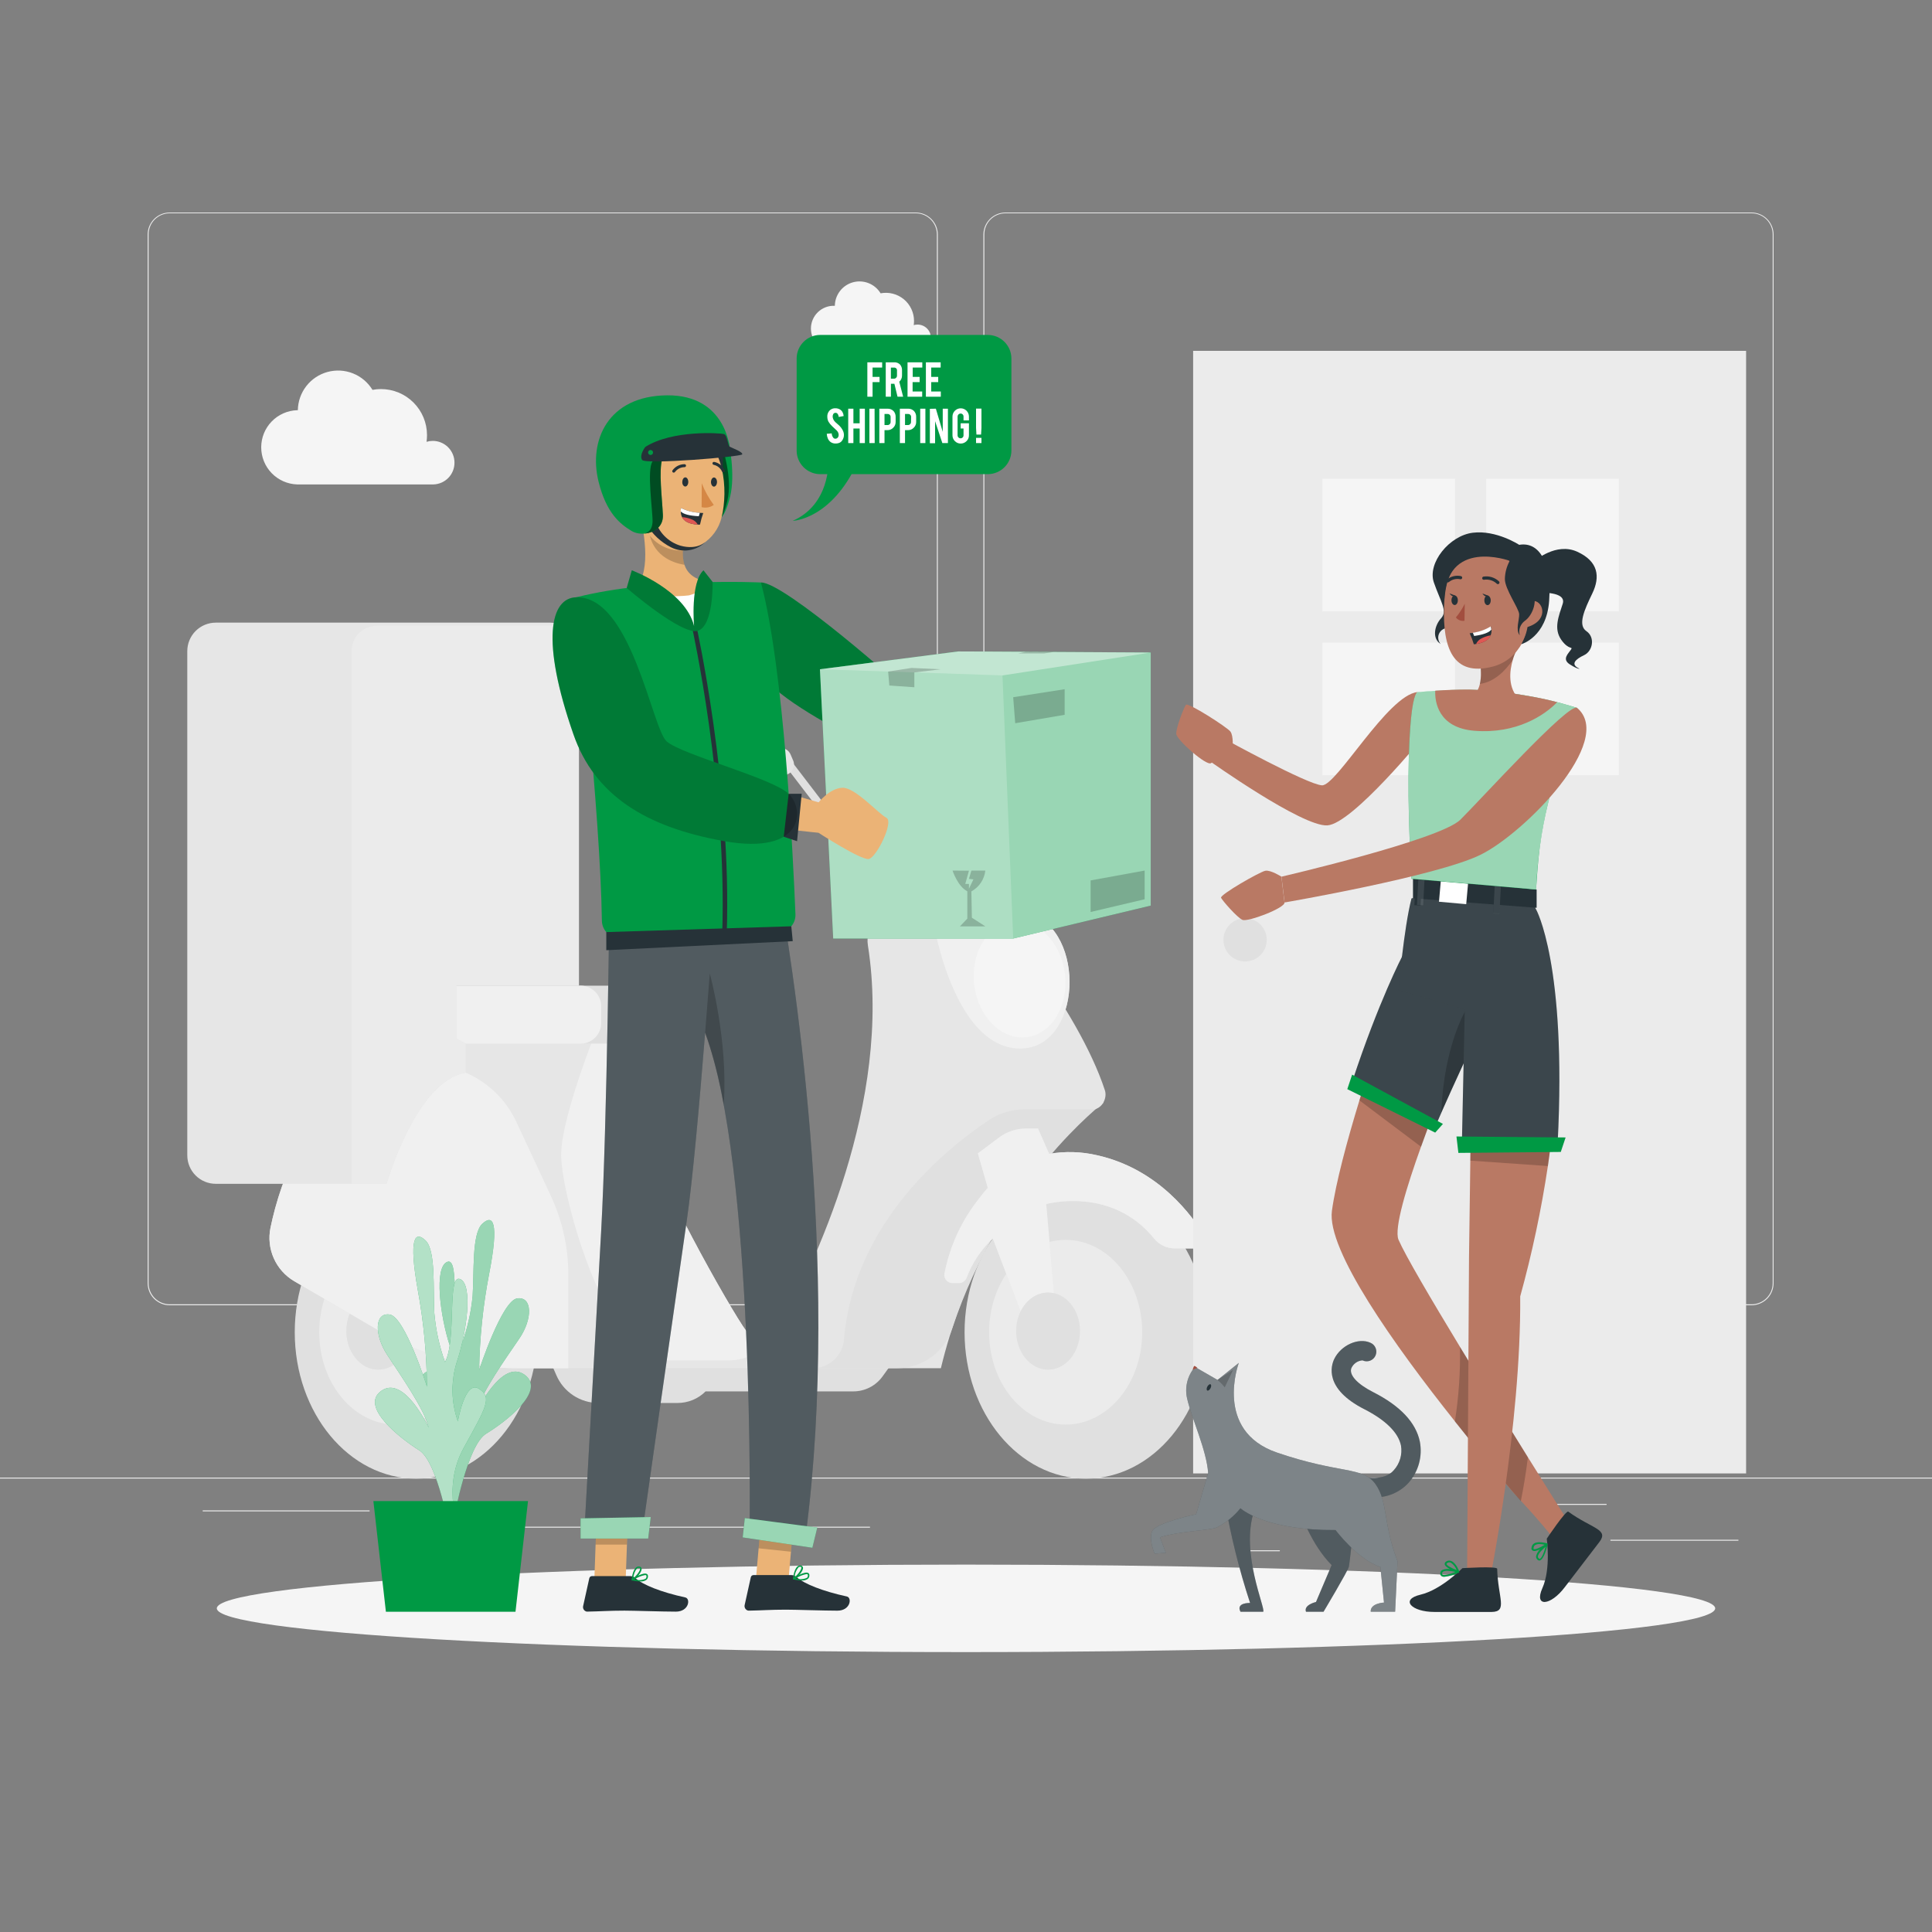 <svg width="428" height="428" viewBox="0 0 428 428" fill="none" xmlns="http://www.w3.org/2000/svg">
<rect x="0" y="0" width="428" height="428" fill="#808080" stroke="none"/>
<path d="M428 327.334H0V327.548H428V327.334Z" fill="#EBEBEB"/>
<path d="M385.114 341.107H356.764V341.321H385.114V341.107Z" fill="#EBEBEB"/>
<path d="M283.524 343.436H276.086V343.65H283.524V343.436Z" fill="#EBEBEB"/>
<path d="M355.908 333.164H339.481V333.378H355.908V333.164Z" fill="#EBEBEB"/>
<path d="M81.876 334.602H44.906V334.816H81.876V334.602Z" fill="#EBEBEB"/>
<path d="M94.922 334.602H89.503V334.816H94.922V334.602Z" fill="#EBEBEB"/>
<path d="M192.728 338.214H112.538V338.428H192.728V338.214Z" fill="#EBEBEB"/>
<path d="M202.872 289.157H37.587C36.292 289.155 35.051 288.639 34.136 287.722C33.221 286.806 32.708 285.564 32.708 284.269V51.925C32.719 50.638 33.238 49.407 34.151 48.499C35.065 47.592 36.3 47.082 37.587 47.08H202.872C204.168 47.08 205.412 47.595 206.328 48.512C207.245 49.428 207.76 50.672 207.76 51.968V284.269C207.76 285.565 207.245 286.809 206.328 287.725C205.412 288.642 204.168 289.157 202.872 289.157ZM37.587 47.251C36.349 47.254 35.162 47.747 34.288 48.623C33.413 49.499 32.922 50.687 32.922 51.925V284.269C32.922 285.507 33.413 286.695 34.288 287.571C35.162 288.447 36.349 288.941 37.587 288.943H202.872C204.111 288.941 205.298 288.447 206.174 287.571C207.05 286.695 207.544 285.508 207.546 284.269V51.925C207.544 50.686 207.05 49.499 206.174 48.623C205.298 47.747 204.111 47.254 202.872 47.251H37.587Z" fill="#EBEBEB"/>
<path d="M388.033 289.157H222.74C221.444 289.155 220.202 288.639 219.286 287.723C218.37 286.807 217.854 285.565 217.852 284.269V51.925C217.866 50.637 218.386 49.406 219.301 48.499C220.216 47.592 221.451 47.082 222.74 47.08H388.033C389.319 47.084 390.552 47.596 391.463 48.502C392.375 49.409 392.893 50.639 392.904 51.925V284.269C392.904 285.562 392.391 286.803 391.478 287.719C390.566 288.635 389.327 289.152 388.033 289.157ZM222.74 47.251C221.501 47.254 220.313 47.747 219.437 48.623C218.561 49.499 218.068 50.686 218.066 51.925V284.269C218.068 285.508 218.561 286.695 219.437 287.571C220.313 288.447 221.501 288.941 222.74 288.943H388.033C389.272 288.941 390.46 288.447 391.336 287.571C392.212 286.695 392.705 285.508 392.707 284.269V51.925C392.705 50.686 392.212 49.499 391.336 48.623C390.46 47.747 389.272 47.254 388.033 47.251H222.74Z" fill="#EBEBEB"/>
<path d="M119.061 295.063L123.264 304.685C124.053 306.504 125.357 308.052 127.015 309.139C128.672 310.227 130.612 310.806 132.594 310.805H150.117C152.441 310.804 154.67 309.88 156.314 308.237H189.039C190.303 308.237 191.549 307.937 192.674 307.361C193.799 306.785 194.771 305.95 195.51 304.925L199.833 298.933L119.061 295.063Z" fill="#E0E0E0"/>
<path d="M145.725 256.92C145.725 261.534 164.112 294.301 165.953 295.603C167.793 296.904 191.795 295.448 191.795 295.448L190.032 302.245H124.12L96.728 249.096L114.832 222.962L147.831 223.878C147.831 223.878 145.725 252.315 145.725 256.92Z" fill="#E6E6E6"/>
<path d="M145.725 256.92C145.725 261.534 164.112 294.301 165.953 295.603C167.793 296.904 191.795 295.448 191.795 295.448L190.032 302.245H124.12L96.728 249.096L114.832 222.962L147.831 223.878C147.831 223.878 145.725 252.315 145.725 256.92Z" fill="#F0F0F0"/>
<path d="M92.183 327.565C107.032 327.565 119.07 313.044 119.07 295.132C119.07 277.219 107.032 262.698 92.183 262.698C77.333 262.698 65.296 277.219 65.296 295.132C65.296 313.044 77.333 327.565 92.183 327.565Z" fill="#E0E0E0"/>
<path d="M87.68 315.59C97.045 315.59 104.637 306.431 104.637 295.132C104.637 283.833 97.045 274.673 87.68 274.673C78.315 274.673 70.723 283.833 70.723 295.132C70.723 306.431 78.315 315.59 87.68 315.59Z" fill="#EBEBEB"/>
<path d="M83.785 286.341C79.882 286.341 76.723 290.15 76.723 294.858C76.723 299.566 79.882 303.418 83.785 303.418C87.689 303.418 90.847 299.6 90.847 294.858C90.847 290.116 87.689 286.341 83.785 286.341Z" fill="#E6E6E6"/>
<path d="M83.785 286.341C79.882 286.341 76.723 290.15 76.723 294.858C76.723 299.566 79.882 303.418 83.785 303.418C87.689 303.418 90.847 299.6 90.847 294.858C90.847 290.116 87.689 286.341 83.785 286.341Z" fill="#E0E0E0"/>
<path d="M241.957 246.134C241.957 246.134 217.689 264.744 208.436 303.101H169.574L206.382 243.181L225.796 235.109L241.957 246.134Z" fill="#E6E6E6"/>
<path d="M244.508 244.242C244.508 244.242 221.807 261.602 210.97 294.241C210.132 296.811 208.504 299.052 206.318 300.642C204.133 302.233 201.501 303.094 198.797 303.101H169.574L206.382 243.181L225.796 235.109L244.508 244.242Z" fill="#E0E0E0"/>
<path d="M242.128 245.749H227.14C224.295 245.718 221.506 246.535 219.127 248.095C210.234 254.018 189.167 270.539 186.976 296.715C186.839 298.443 186.06 300.057 184.793 301.239C183.525 302.421 181.861 303.085 180.128 303.101H114.978C104.03 303.102 93.278 300.199 83.82 294.687L65.193 283.833C63.189 282.658 61.604 280.885 60.658 278.764C59.712 276.642 59.454 274.278 59.92 272.003C62.137 261.32 68.386 242.967 86.268 235.794C86.55 235.665 86.122 235.554 86.978 235.451V224.323H133.682C133.682 224.323 124.317 246.656 124.317 255.867C124.317 264.59 133.527 297.939 145.443 301.363H161.707C163.869 301.311 165.978 300.69 167.824 299.563C169.669 298.436 171.185 296.843 172.219 294.943C180.145 280.794 197.753 244.106 192.266 209.429C191.624 205.38 194.74 201.211 198.849 201.211H219.821C219.821 201.211 238.696 223.057 244.765 241.52C245.372 243.344 244.028 245.749 242.128 245.749Z" fill="#E6E6E6"/>
<path d="M208.487 194.312H202.495C200.922 194.309 199.397 193.768 198.173 192.78L185.855 182.808C185.37 182.416 184.766 182.202 184.143 182.2H160.491C160.037 182.2 159.602 182.02 159.281 181.698C158.96 181.377 158.779 180.942 158.779 180.488C158.779 180.034 158.96 179.598 159.281 179.277C159.602 178.956 160.037 178.776 160.491 178.776H184.151C185.559 178.778 186.925 179.261 188.02 180.145L200.347 190.118C200.958 190.617 201.723 190.889 202.512 190.888H208.504C209.336 190.885 210.139 190.583 210.767 190.038C211.396 189.493 211.808 188.741 211.928 187.918L212.468 184.075C212.683 182.607 213.417 181.266 214.537 180.293C215.657 179.321 217.088 178.783 218.571 178.776H223.082C223.536 178.776 223.972 178.956 224.293 179.277C224.614 179.598 224.794 180.034 224.794 180.488C224.794 180.942 224.614 181.377 224.293 181.698C223.972 182.02 223.536 182.2 223.082 182.2H218.571C217.912 182.203 217.276 182.442 216.778 182.874C216.28 183.306 215.954 183.902 215.858 184.554L215.318 188.397C215.078 190.038 214.256 191.539 213.002 192.624C211.748 193.71 210.146 194.309 208.487 194.312Z" fill="#E0E0E0"/>
<path d="M197.941 187.027C197.941 187.027 198.018 191.068 194.226 190.811L192.994 195.168C192.818 195.785 192.774 196.432 192.863 197.068C192.953 197.703 193.176 198.313 193.516 198.857L196.195 203.137H221.019L222.971 199.456C223.283 198.871 223.401 198.201 223.307 197.544C223.214 196.886 222.913 196.276 222.449 195.801L215.087 188.32C214.7 187.922 214.237 187.605 213.725 187.389C213.214 187.173 212.664 187.061 212.108 187.062L197.941 187.027Z" fill="#E6E6E6"/>
<path d="M197.941 187.027C197.941 187.027 198.018 191.068 194.226 190.811L192.994 195.168C192.818 195.785 192.774 196.432 192.863 197.068C192.953 197.703 193.176 198.313 193.516 198.857L196.195 203.137H221.019L222.971 199.456C223.283 198.871 223.401 198.201 223.307 197.544C223.214 196.886 222.913 196.276 222.449 195.801L215.087 188.32C214.7 187.922 214.237 187.605 213.725 187.389C213.214 187.173 212.664 187.061 212.108 187.062L197.941 187.027Z" fill="#E0E0E0"/>
<path d="M240.57 327.565C255.42 327.565 267.457 313.044 267.457 295.132C267.457 277.219 255.42 262.698 240.57 262.698C225.721 262.698 213.683 277.219 213.683 295.132C213.683 313.044 225.721 327.565 240.57 327.565Z" fill="#E0E0E0"/>
<path d="M236.076 315.59C245.442 315.59 253.034 306.431 253.034 295.132C253.034 283.833 245.442 274.673 236.076 274.673C226.711 274.673 219.119 283.833 219.119 295.132C219.119 306.431 226.711 315.59 236.076 315.59Z" fill="#EBEBEB"/>
<path d="M267.072 274.211C264.239 269.4 256.663 258.974 243.044 255.927C239.554 255.109 235.935 255.004 232.404 255.619L232.344 255.473L232.404 255.345H232.301L229.956 250.003H227.294C225.132 250.004 223.029 250.707 221.302 252.006L216.628 255.516L218.828 263.143C218.189 263.826 217.594 264.55 217.047 265.309C213.103 270.205 210.414 275.991 209.215 282.163C209.175 282.421 209.192 282.684 209.264 282.935C209.336 283.185 209.461 283.417 209.631 283.615C209.801 283.813 210.012 283.971 210.249 284.08C210.486 284.188 210.743 284.244 211.004 284.243H212.408C212.776 284.25 213.137 284.143 213.443 283.938C213.749 283.733 213.985 283.439 214.12 283.096C215.372 279.784 217.36 276.799 219.932 274.365L227.696 294.687L233.97 292.05L231.771 266.747C231.771 266.747 246.203 262.698 255.653 274.365C256.203 275.049 256.899 275.602 257.689 275.983C258.48 276.363 259.346 276.562 260.224 276.565H265.711C265.987 276.566 266.258 276.495 266.498 276.357C266.737 276.22 266.936 276.022 267.074 275.783C267.212 275.544 267.285 275.273 267.284 274.997C267.284 274.721 267.211 274.45 267.072 274.211Z" fill="#E6E6E6"/>
<path d="M267.072 274.211C264.239 269.4 256.663 258.974 243.044 255.927C239.554 255.109 235.935 255.004 232.404 255.619L232.344 255.473L232.404 255.345H232.301L229.956 250.003H227.294C225.132 250.004 223.029 250.707 221.302 252.006L216.628 255.516L218.828 263.143C218.189 263.826 217.594 264.55 217.047 265.309C213.103 270.205 210.414 275.991 209.215 282.163C209.175 282.421 209.192 282.684 209.264 282.935C209.336 283.185 209.461 283.417 209.631 283.615C209.801 283.813 210.012 283.971 210.249 284.08C210.486 284.188 210.743 284.244 211.004 284.243H212.408C212.776 284.25 213.137 284.143 213.443 283.938C213.749 283.733 213.985 283.439 214.12 283.096C215.372 279.784 217.36 276.799 219.932 274.365L227.696 294.687L233.97 292.05L231.771 266.747C231.771 266.747 246.203 262.698 255.653 274.365C256.203 275.049 256.899 275.602 257.689 275.983C258.48 276.363 259.346 276.562 260.224 276.565H265.711C265.987 276.566 266.258 276.495 266.498 276.357C266.737 276.22 266.936 276.022 267.074 275.783C267.212 275.544 267.285 275.273 267.284 274.997C267.284 274.721 267.211 274.45 267.072 274.211Z" fill="#F0F0F0"/>
<path d="M232.181 286.341C228.278 286.341 225.119 290.15 225.119 294.858C225.119 299.566 228.278 303.418 232.181 303.418C236.085 303.418 239.243 299.6 239.243 294.858C239.243 290.116 236.085 286.341 232.181 286.341Z" fill="#E6E6E6"/>
<path d="M232.181 286.341C228.278 286.341 225.119 290.15 225.119 294.858C225.119 299.566 228.278 303.418 232.181 303.418C236.085 303.418 239.243 299.6 239.243 294.858C239.243 290.116 236.085 286.341 232.181 286.341Z" fill="#E0E0E0"/>
<path d="M206.75 204.122C206.75 204.122 211.192 232.087 225.864 232.284C239.62 232.464 240.904 206.202 227.782 202.17C217.184 198.909 206.75 204.122 206.75 204.122Z" fill="#E6E6E6"/>
<path d="M206.75 204.122C206.75 204.122 211.192 232.087 225.864 232.284C239.62 232.464 240.904 206.202 227.782 202.17C217.184 198.909 206.75 204.122 206.75 204.122Z" fill="#F0F0F0"/>
<path d="M227.41 229.769C232.958 229.101 236.767 222.83 235.916 215.761C235.066 208.692 229.879 203.503 224.331 204.17C218.783 204.838 214.975 211.109 215.825 218.178C216.676 225.247 221.862 230.436 227.41 229.769Z" fill="#F5F5F5"/>
<path d="M222.064 198.635H209.318L210.328 196.991H222.064V198.635Z" fill="#E6E6E6"/>
<path d="M152.017 223.168V226.386C152.017 229.305 149.629 231.197 146.701 231.197H88.819C85.882 231.197 83.537 229.305 83.537 226.386V223.168C83.537 220.249 85.882 218.357 88.819 218.357H146.701C149.629 218.357 152.017 220.249 152.017 223.168Z" fill="#E0E0E0"/>
<path d="M133.185 223.168V226.387C133.217 227.037 133.111 227.687 132.873 228.293C132.634 228.9 132.27 229.448 131.804 229.903C131.338 230.358 130.78 230.709 130.168 230.932C129.556 231.155 128.904 231.245 128.254 231.197H88.819C85.882 231.197 83.537 229.306 83.537 226.387V223.168C83.537 220.249 85.882 218.357 88.819 218.357H128.254C128.904 218.309 129.556 218.4 130.168 218.623C130.78 218.846 131.338 219.196 131.804 219.651C132.27 220.106 132.634 220.655 132.873 221.261C133.111 221.867 133.217 222.517 133.185 223.168Z" fill="#F0F0F0"/>
<path d="M125.9 282.48V303.127H114.978C104.03 303.128 93.278 300.224 83.82 294.712L65.193 283.833C63.189 282.658 61.604 280.885 60.658 278.764C59.712 276.642 59.454 274.278 59.92 272.003C62.137 261.32 68.48 242.967 86.396 235.794L87.252 235.837H94.485C98.658 235.839 102.744 237.03 106.264 239.271C109.784 241.511 112.593 244.709 114.362 248.488L122.066 265.009C124.607 270.482 125.916 276.446 125.9 282.48Z" fill="#F0F0F0"/>
<path d="M174.237 167.18L172.877 168.22L182.149 180.343L183.509 179.303L174.237 167.18Z" fill="#E0E0E0"/>
<path d="M168.632 165.713H172.998C173.451 165.714 173.894 165.847 174.273 166.097C174.651 166.346 174.949 166.701 175.129 167.117L175.711 168.478C175.861 168.83 175.921 169.214 175.886 169.596C175.852 169.977 175.723 170.344 175.512 170.664C175.301 170.983 175.014 171.246 174.677 171.427C174.34 171.609 173.963 171.704 173.58 171.705H168.829C168.271 171.706 167.732 171.506 167.31 171.141C166.889 170.776 166.613 170.271 166.535 169.719L166.338 168.358C166.291 168.029 166.316 167.695 166.41 167.376C166.504 167.058 166.665 166.763 166.882 166.513C167.1 166.262 167.368 166.061 167.67 165.923C167.972 165.785 168.3 165.713 168.632 165.713Z" fill="#E6E6E6"/>
<path d="M217.798 169.098L215.516 179.937L217.191 180.289L219.473 169.45L217.798 169.098Z" fill="#E0E0E0"/>
<path d="M223.767 165.713H219.068C218.607 165.713 218.162 165.879 217.814 166.181C217.467 166.483 217.24 166.9 217.176 167.356L216.859 169.522C216.821 169.794 216.842 170.07 216.92 170.333C216.998 170.596 217.132 170.84 217.312 171.046C217.492 171.253 217.714 171.419 217.964 171.533C218.214 171.646 218.485 171.705 218.759 171.705H223.416C223.877 171.705 224.322 171.539 224.669 171.237C225.017 170.935 225.244 170.517 225.308 170.061L225.624 167.896C225.662 167.628 225.642 167.354 225.567 167.094C225.491 166.834 225.361 166.593 225.186 166.387C225.01 166.181 224.793 166.014 224.549 165.898C224.304 165.782 224.038 165.719 223.767 165.713Z" fill="#E6E6E6"/>
<path d="M101.094 218.357V230.059L103.148 231.197V237.651C92.106 239.483 85.651 262.253 85.651 262.253H47.799C46.971 262.253 46.15 262.09 45.385 261.773C44.619 261.456 43.924 260.991 43.338 260.405C42.752 259.819 42.288 259.124 41.971 258.358C41.654 257.593 41.49 256.773 41.49 255.944V144.245C41.49 142.572 42.155 140.967 43.338 139.784C44.521 138.601 46.126 137.936 47.799 137.936H121.954C122.949 137.934 123.93 138.172 124.813 138.629C125.847 139.158 126.713 139.963 127.318 140.954C127.922 141.945 128.24 143.084 128.237 144.245V218.357H101.094Z" fill="#E6E6E6"/>
<path d="M101.094 218.357V230.059L103.148 231.197V237.651C92.106 239.483 85.651 262.253 85.651 262.253H77.896V144.193C77.896 142.718 78.482 141.303 79.526 140.259C80.569 139.216 81.984 138.629 83.46 138.629H124.83C125.864 139.158 126.73 139.963 127.335 140.954C127.939 141.945 128.257 143.084 128.254 144.245V218.357H101.094Z" fill="#EBEBEB"/>
<path d="M386.818 77.725H264.316V326.41H386.818V77.725Z" fill="#EBEBEB"/>
<path d="M358.613 106.059H329.226V135.445H358.613V106.059Z" fill="#F5F5F5"/>
<path d="M322.335 106.059H292.949V135.445H322.335V106.059Z" fill="#F5F5F5"/>
<path d="M322.335 142.344H292.949V171.731H322.335V142.344Z" fill="#F5F5F5"/>
<path d="M358.613 142.344H329.226V171.731H358.613V142.344Z" fill="#F5F5F5"/>
<path d="M280.622 208.205C280.622 209.153 280.341 210.08 279.815 210.868C279.288 211.656 278.539 212.271 277.663 212.633C276.787 212.996 275.824 213.091 274.894 212.906C273.964 212.721 273.11 212.265 272.439 211.594C271.769 210.924 271.312 210.07 271.127 209.14C270.942 208.21 271.037 207.246 271.4 206.37C271.763 205.494 272.377 204.746 273.166 204.219C273.954 203.692 274.881 203.411 275.829 203.411C276.458 203.411 277.082 203.535 277.663 203.776C278.245 204.017 278.773 204.37 279.218 204.815C279.664 205.26 280.017 205.789 280.258 206.37C280.498 206.952 280.622 207.575 280.622 208.205Z" fill="#E0E0E0"/>
<path d="M100.683 102.489C100.683 101.212 100.176 99.988 99.274 99.084C98.372 98.181 97.149 97.672 95.872 97.669C95.405 97.672 94.941 97.741 94.494 97.875C94.563 97.384 94.597 96.889 94.597 96.394C94.597 93.688 93.522 91.093 91.608 89.179C89.695 87.266 87.099 86.191 84.393 86.191C83.764 86.189 83.136 86.249 82.518 86.37C81.513 84.718 79.997 83.437 78.2 82.721C76.403 82.005 74.422 81.893 72.556 82.401C70.689 82.909 69.039 84.01 67.853 85.538C66.667 87.067 66.01 88.939 65.981 90.873H65.826C63.692 90.942 61.668 91.838 60.182 93.373C58.696 94.907 57.866 96.959 57.866 99.095C57.866 101.231 58.696 103.283 60.182 104.817C61.668 106.351 63.692 107.248 65.826 107.317H96.009C97.265 107.283 98.457 106.759 99.331 105.856C100.205 104.954 100.69 103.745 100.683 102.489Z" fill="#F5F5F5"/>
<path d="M206.228 74.84C206.223 74.06 205.91 73.313 205.357 72.763C204.803 72.213 204.055 71.904 203.274 71.904C202.985 71.903 202.696 71.943 202.418 72.024C202.463 71.726 202.486 71.426 202.487 71.125C202.491 70.205 202.291 69.296 201.901 68.462C201.512 67.629 200.943 66.892 200.235 66.304C199.527 65.717 198.698 65.293 197.807 65.064C196.916 64.835 195.986 64.806 195.082 64.979C194.468 63.962 193.539 63.174 192.436 62.733C191.333 62.292 190.117 62.222 188.971 62.535C187.825 62.847 186.812 63.525 186.086 64.465C185.36 65.405 184.96 66.556 184.947 67.744H184.896C184.217 67.716 183.539 67.825 182.904 68.066C182.268 68.306 181.688 68.673 181.197 69.144C180.707 69.614 180.317 70.179 180.05 70.804C179.784 71.429 179.646 72.102 179.646 72.781C179.646 73.461 179.784 74.134 180.05 74.759C180.317 75.384 180.707 75.949 181.197 76.419C181.688 76.89 182.268 77.256 182.904 77.497C183.539 77.737 184.217 77.847 184.896 77.819H203.386C204.154 77.79 204.881 77.463 205.411 76.906C205.942 76.35 206.235 75.609 206.228 74.84Z" fill="#F5F5F5"/>
<path d="M214 365.991C305.663 365.991 379.97 361.653 379.97 356.301C379.97 350.95 305.663 346.611 214 346.611C122.337 346.611 48.03 350.95 48.03 356.301C48.03 361.653 122.337 365.991 214 365.991Z" fill="#F5F5F5"/>
<path d="M98.44 335.398C98.44 335.398 102.72 326.11 97.841 316.951C92.962 307.792 91.558 305.635 94.665 303.752C97.772 301.868 99.185 311.079 99.185 311.079C100.725 306.923 100.887 302.382 99.647 298.128C97.481 291.502 96.129 280.708 99.082 279.544C102.035 278.38 99.638 293.009 102.198 297.999C103.5 294.5 104.34 290.845 104.697 287.128C105.057 281.804 104.5 273.304 106.829 271.121C109.157 268.938 110.647 270.453 108.361 282.197C107.004 289.219 106.263 296.345 106.144 303.495C106.144 303.495 111.194 288.087 114.584 287.633C117.974 287.179 118.008 292.178 115.072 296.501C112.136 300.824 106.572 308.579 105.656 312.568C105.656 312.568 111.203 300.978 116.185 304.53C121.167 308.083 111.845 315.085 107.685 317.619C103.525 320.152 100.64 336.014 100.64 336.014L98.44 335.398Z" fill="#009944"/>
<path opacity="0.6" d="M98.44 335.398C98.44 335.398 102.72 326.11 97.841 316.951C92.962 307.792 91.558 305.635 94.665 303.752C97.772 301.868 99.185 311.079 99.185 311.079C100.725 306.923 100.887 302.382 99.647 298.128C97.481 291.502 96.129 280.708 99.082 279.544C102.035 278.38 99.638 293.009 102.198 297.999C103.5 294.5 104.34 290.845 104.697 287.128C105.057 281.804 104.5 273.304 106.829 271.121C109.157 268.938 110.647 270.453 108.361 282.197C107.004 289.219 106.263 296.345 106.144 303.495C106.144 303.495 111.194 288.087 114.584 287.633C117.974 287.179 118.008 292.178 115.072 296.501C112.136 300.824 106.572 308.579 105.656 312.568C105.656 312.568 111.203 300.978 116.185 304.53C121.167 308.083 111.845 315.085 107.685 317.619C103.525 320.152 100.64 336.014 100.64 336.014L98.44 335.398Z" fill="white"/>
<path d="M101.864 339.207C101.864 339.207 97.721 329.859 102.72 320.769C107.719 311.678 109.131 309.546 106.05 307.629C102.968 305.712 101.436 314.888 101.436 314.888C99.952 310.708 99.847 306.163 101.136 301.92C103.379 295.328 104.86 284.551 101.924 283.353C98.988 282.154 101.205 296.809 98.585 301.757C97.325 298.237 96.528 294.568 96.214 290.843C95.923 285.519 96.574 277.027 94.28 274.819C91.986 272.61 90.462 274.082 92.568 285.861C93.86 292.899 94.536 300.037 94.588 307.192C94.588 307.192 89.717 291.707 86.328 291.211C82.938 290.714 82.904 295.696 85.737 300.071C88.57 304.445 94.1 312.277 94.965 316.275C94.965 316.275 89.563 304.599 84.53 308.083C79.497 311.567 88.742 318.697 92.876 321.291C97.01 323.884 99.724 339.789 99.724 339.789L101.864 339.207Z" fill="#009944"/>
<path opacity="0.7" d="M101.864 339.207C101.864 339.207 97.721 329.859 102.72 320.769C107.719 311.678 109.131 309.546 106.05 307.629C102.968 305.712 101.436 314.888 101.436 314.888C99.952 310.708 99.847 306.163 101.136 301.92C103.379 295.328 104.86 284.551 101.924 283.353C98.988 282.154 101.205 296.809 98.585 301.757C97.325 298.237 96.528 294.568 96.214 290.843C95.923 285.519 96.574 277.027 94.28 274.819C91.986 272.61 90.462 274.082 92.568 285.861C93.86 292.899 94.536 300.037 94.588 307.192C94.588 307.192 89.717 291.707 86.328 291.211C82.938 290.714 82.904 295.696 85.737 300.071C88.57 304.445 94.1 312.277 94.965 316.275C94.965 316.275 89.563 304.599 84.53 308.083C79.497 311.567 88.742 318.697 92.876 321.291C97.01 323.884 99.724 339.789 99.724 339.789L101.864 339.207Z" fill="white"/>
<path d="M82.715 332.539H116.972L114.199 357.054H85.489L82.715 332.539Z" fill="#009944"/>
<path d="M304.274 331.691C303.167 331.697 302.063 331.571 300.987 331.315C300.715 331.243 300.459 331.119 300.235 330.949C300.011 330.779 299.823 330.566 299.681 330.323C299.539 330.081 299.447 329.812 299.408 329.534C299.37 329.255 299.387 328.972 299.459 328.699C299.53 328.427 299.654 328.172 299.824 327.948C299.994 327.724 300.207 327.536 300.45 327.394C300.693 327.252 300.961 327.159 301.24 327.121C301.518 327.083 301.802 327.1 302.074 327.172C302.134 327.172 306.611 328.284 308.793 325.674C309.448 324.941 309.929 324.071 310.201 323.126C310.472 322.182 310.526 321.189 310.36 320.221C309.769 317.353 306.936 314.58 302.262 312.192C293.283 307.638 294.875 302.519 295.577 301.064C297.049 298.008 300.952 296.253 303.606 297.468C303.868 297.581 304.105 297.744 304.303 297.949C304.501 298.154 304.656 298.397 304.759 298.662C304.862 298.928 304.911 299.212 304.903 299.497C304.895 299.782 304.83 300.062 304.712 300.322C304.594 300.581 304.425 300.815 304.216 301.008C304.006 301.201 303.76 301.351 303.492 301.448C303.224 301.545 302.939 301.587 302.655 301.573C302.37 301.558 302.091 301.487 301.834 301.363C301.308 301.401 300.803 301.58 300.37 301.881C299.938 302.183 299.595 302.595 299.377 303.075C298.795 304.556 300.644 306.593 304.197 308.399C310.189 311.438 313.681 315.136 314.546 319.391C314.847 320.987 314.781 322.631 314.354 324.198C313.927 325.766 313.15 327.215 312.08 328.438C311.101 329.524 309.892 330.379 308.542 330.942C307.193 331.504 305.735 331.76 304.274 331.691Z" fill="#263238"/>
<g opacity="0.2">
<path d="M304.274 331.691C303.167 331.697 302.063 331.571 300.987 331.315C300.715 331.243 300.459 331.119 300.235 330.949C300.011 330.779 299.823 330.566 299.681 330.323C299.539 330.081 299.447 329.812 299.408 329.534C299.37 329.255 299.387 328.972 299.459 328.699C299.53 328.427 299.654 328.172 299.824 327.948C299.994 327.724 300.207 327.536 300.45 327.394C300.693 327.252 300.961 327.159 301.24 327.121C301.518 327.083 301.802 327.1 302.074 327.172C302.134 327.172 306.611 328.284 308.793 325.674C309.448 324.941 309.929 324.071 310.201 323.126C310.472 322.182 310.526 321.189 310.36 320.221C309.769 317.353 306.936 314.58 302.262 312.192C293.283 307.638 294.875 302.519 295.577 301.064C297.049 298.008 300.952 296.253 303.606 297.468C303.868 297.581 304.105 297.744 304.303 297.949C304.501 298.154 304.656 298.397 304.759 298.662C304.862 298.928 304.911 299.212 304.903 299.497C304.895 299.782 304.83 300.062 304.712 300.322C304.594 300.581 304.425 300.815 304.216 301.008C304.006 301.201 303.76 301.351 303.492 301.448C303.224 301.545 302.939 301.587 302.655 301.573C302.37 301.558 302.091 301.487 301.834 301.363C301.308 301.401 300.803 301.58 300.37 301.881C299.938 302.183 299.595 302.595 299.377 303.075C298.795 304.556 300.644 306.593 304.197 308.399C310.189 311.438 313.681 315.136 314.546 319.391C314.847 320.987 314.781 322.631 314.354 324.198C313.927 325.766 313.15 327.215 312.08 328.438C311.101 329.524 309.892 330.379 308.542 330.942C307.193 331.504 305.735 331.76 304.274 331.691Z" fill="white"/>
</g>
<path d="M277.789 334.824L277.216 333.574C275.264 333.292 273.304 332.95 271.352 332.633C272.653 340.251 274.519 347.761 276.933 355.103C276.933 355.103 273.723 354.983 274.81 357.054H279.844C280.426 356.353 274.776 344.112 277.789 334.824Z" fill="#263238"/>
<path d="M288.078 335.004C288.078 335.004 290.415 342.083 295.003 346.714L291.536 354.889C291.536 354.889 288.754 355.522 289.319 357.054H293.206C293.206 357.054 298.573 348.075 298.804 347.108C299.035 346.14 300.045 336.211 300.045 336.211L288.078 335.004Z" fill="#263238"/>
<path opacity="0.2" d="M277.789 334.824L277.216 333.574C275.264 333.292 273.304 332.95 271.352 332.633C272.653 340.251 274.519 347.761 276.933 355.103C276.933 355.103 273.723 354.983 274.81 357.054H279.844C280.426 356.353 274.776 344.112 277.789 334.824Z" fill="white"/>
<path opacity="0.2" d="M288.078 335.004C288.078 335.004 290.415 342.083 295.003 346.714L291.536 354.889C291.536 354.889 288.754 355.522 289.319 357.054H293.206C293.206 357.054 298.573 348.075 298.804 347.108C299.035 346.14 300.045 336.211 300.045 336.211L288.078 335.004Z" fill="white"/>
<path d="M304.736 328.807C301.877 324.792 296.989 326.615 282.899 321.796C268.81 316.977 274.434 301.928 274.434 301.928L269.726 305.703L264.727 302.827C263.888 303.786 263.295 304.935 262.997 306.173C262.698 307.412 262.705 308.705 263.015 309.94C264.033 314.349 267.295 321.231 267.646 326.324L264.992 335.449C264.992 335.449 256.021 337.332 255.225 339.233C254.429 341.133 255.79 344.189 255.79 344.189L258.281 343.992L256.98 340.568C261.097 339.19 268.108 339.053 269.563 338.368C271.588 337.347 273.369 335.902 274.785 334.131C275.718 334.91 281.342 339.044 295.868 338.95C295.868 338.95 300.738 345.481 305.797 347.125L306.602 355.017C306.602 355.017 303.538 355.154 303.657 357.038H309.067L309.598 345.858C306.362 337.486 307.492 332.719 304.736 328.807Z" fill="#263238"/>
<path opacity="0.4" d="M304.736 328.807C301.877 324.792 296.989 326.615 282.899 321.796C268.81 316.977 274.434 301.928 274.434 301.928L269.726 305.703L264.727 302.827C263.888 303.786 263.295 304.935 262.997 306.173C262.698 307.412 262.705 308.705 263.015 309.94C264.033 314.349 267.295 321.231 267.646 326.324L264.992 335.449C264.992 335.449 256.021 337.332 255.225 339.233C254.429 341.133 255.79 344.189 255.79 344.189L258.281 343.992L256.98 340.568C261.097 339.19 268.108 339.053 269.563 338.368C271.588 337.347 273.369 335.902 274.785 334.131C275.718 334.91 281.342 339.044 295.868 338.95C295.868 338.95 300.738 345.481 305.797 347.125L306.602 355.017C306.602 355.017 303.538 355.154 303.657 357.038H309.067L309.598 345.858C306.362 337.486 307.492 332.719 304.736 328.807Z" fill="white"/>
<path d="M268.168 307.526C267.971 307.911 267.654 308.151 267.457 308.048C267.26 307.946 267.269 307.552 267.457 307.192C267.646 306.833 267.971 306.568 268.168 306.67C268.365 306.773 268.365 307.141 268.168 307.526Z" fill="#263238"/>
<path d="M265.249 303.024C265.249 303.024 264.769 302.596 264.598 302.596C264.427 302.596 264.213 303.452 264.213 303.452L265.249 303.024Z" fill="#A24E3F"/>
<path opacity="0.2" d="M269.708 305.703C270.302 306.192 270.842 306.743 271.318 307.346L273.175 303.452L269.708 305.703Z" fill="black"/>
<path d="M273.064 165.807C273.064 165.807 273.304 163.008 272.568 162.05C271.831 161.091 263.152 155.527 262.715 156.135C262.278 156.742 260.481 161.271 260.584 162.597C260.686 163.924 267.312 169.779 268.288 169.06C269.263 168.341 273.064 165.807 273.064 165.807Z" fill="#B97964"/>
<path d="M314.006 153.318C307.415 153.995 296.073 174.145 292.855 173.974C289.636 173.802 271.181 163.65 271.181 163.65L267.928 168.555C267.928 168.555 288.472 183.184 294.045 182.85C299.617 182.517 315.547 162.974 315.547 162.974L314.006 153.318Z" fill="#B97964"/>
<path d="M322.344 314.914C327.805 321.762 332.71 328.011 336.99 332.548C341.27 337.144 343.479 339.995 343.479 339.995L347.707 337.564C347.707 337.564 343.795 331.375 338.488 322.841C333.977 315.599 328.456 306.662 323.44 298.385C316.951 287.685 311.31 278.089 309.821 274.656C308.759 272.217 311.635 262.844 314.811 254.01C318.038 245.013 321.582 236.564 321.582 236.564L310.035 217.005C310.035 217.005 305.335 230.025 301.158 243.763C298.41 252.751 295.911 262.056 295.063 268.236C293.882 276.874 308.785 297.888 322.344 314.914Z" fill="#B97964"/>
<path opacity="0.2" d="M322.301 314.914C327.762 321.762 333.01 328.011 336.913 332.547C337.469 329.757 338.034 326.453 338.48 322.849C333.968 315.607 328.447 306.671 323.431 298.393C323.537 303.922 323.159 309.451 322.301 314.914Z" fill="black"/>
<path opacity="0.2" d="M301.158 243.772L314.811 254.044C318.038 245.047 321.582 236.599 321.582 236.599L310.035 217.039C310.035 217.039 305.335 230.033 301.158 243.772Z" fill="black"/>
<path d="M325.006 349.993L329.928 350.635C329.928 350.635 336.99 315.873 336.776 287.188C339.398 277.696 341.445 268.054 342.905 258.315C344.617 246.571 345.473 233.491 343.196 223.733L326.076 231.437L325.725 257.117L325.434 278.517L325.006 349.993Z" fill="#B97964"/>
<path opacity="0.2" d="M325.725 257.117L342.905 258.315C344.617 246.571 345.473 233.491 343.196 223.733L326.076 231.437L325.725 257.117Z" fill="black"/>
<path d="M347.425 334.876C346.92 334.508 342.657 340.868 342.657 340.868C342.657 340.868 343.607 347.519 341.69 351.816C339.772 356.113 343.504 355.745 346.603 351.67L354.307 341.612C356.498 338.753 352.672 338.676 347.425 334.876Z" fill="#263238"/>
<path d="M341.082 345.73C340.963 345.717 340.849 345.679 340.745 345.621C340.641 345.563 340.55 345.484 340.477 345.39C340.403 345.296 340.349 345.188 340.318 345.073C340.287 344.958 340.279 344.838 340.294 344.72C340.437 344.157 340.733 343.644 341.15 343.239C340.508 343.539 339.858 343.727 339.524 343.496C339.19 343.265 339.233 343.085 339.318 342.709C339.347 342.54 339.414 342.38 339.513 342.241C339.613 342.101 339.742 341.986 339.892 341.904C340.868 341.339 342.665 341.904 342.76 341.904L342.828 341.947V341.998V342.058V342.135C342.708 342.691 342.083 345.448 341.116 345.679L341.082 345.73ZM342.4 342.649C341.724 343.222 340.774 344.147 340.688 344.772C340.677 344.831 340.679 344.893 340.694 344.952C340.709 345.011 340.736 345.066 340.774 345.114C340.962 345.354 341.082 345.328 341.125 345.319C341.544 345.208 342.092 343.838 342.4 342.649ZM341.056 342.058C340.736 342.043 340.418 342.111 340.132 342.255C340.032 342.311 339.946 342.389 339.88 342.482C339.813 342.575 339.768 342.682 339.746 342.794C339.746 342.905 339.695 343.102 339.746 343.162C340.037 343.359 341.176 342.854 342.203 342.212C341.828 342.118 341.443 342.067 341.056 342.058Z" fill="#009944"/>
<path d="M331.674 347.536C331.674 346.911 323.97 347.399 323.97 347.399C323.97 347.399 319.262 352.193 314.683 353.271C310.103 354.35 312.663 357.098 317.781 357.098H330.442C334.097 357.055 331.828 353.956 331.674 347.536Z" fill="#263238"/>
<path d="M319.964 349.317C319.728 349.334 319.493 349.271 319.297 349.137C319.183 349.039 319.104 348.907 319.07 348.761C319.037 348.615 319.05 348.462 319.108 348.324C319.134 348.212 319.184 348.107 319.255 348.017C319.326 347.927 319.416 347.853 319.519 347.802C320.061 347.582 320.654 347.517 321.231 347.614C320.615 347.28 320.067 346.877 320.041 346.475C320.041 346.21 320.195 345.996 320.546 345.833C320.702 345.761 320.871 345.724 321.043 345.724C321.214 345.724 321.384 345.761 321.539 345.833C322.575 346.27 323.251 348.042 323.251 348.136C323.259 348.161 323.259 348.188 323.251 348.213C323.255 348.235 323.255 348.259 323.251 348.281C323.254 348.298 323.254 348.316 323.251 348.333C323.235 348.357 323.211 348.375 323.183 348.384C322.173 348.88 321.083 349.196 319.964 349.317ZM320.623 347.982C320.312 347.965 320 348.024 319.716 348.153C319.663 348.179 319.616 348.216 319.579 348.262C319.543 348.308 319.516 348.361 319.502 348.418C319.425 348.718 319.502 348.795 319.553 348.82C319.913 349.12 321.317 348.701 322.447 348.221C321.849 348.079 321.238 347.998 320.623 347.982ZM321.068 346.107C320.947 346.112 320.828 346.141 320.718 346.193C320.615 346.244 320.444 346.347 320.444 346.449C320.444 346.792 321.565 347.391 322.695 347.819C322.447 347.144 321.987 346.568 321.385 346.175C321.285 346.133 321.177 346.109 321.068 346.107Z" fill="#009944"/>
<path d="M318.124 249.199L299.6 239.501C305.429 221.798 310.677 211.766 310.677 211.766C328.875 214.882 327.215 229.263 327.215 229.263C327.215 229.263 322.584 238.867 318.124 249.199Z" fill="#263238"/>
<path opacity="0.1" d="M319.288 246.468C318.894 247.367 318.492 248.283 318.098 249.199L299.6 239.501C305.421 221.798 310.668 211.766 310.668 211.766C321.899 213.692 325.562 219.907 326.727 224.384C327.157 225.972 327.319 227.621 327.206 229.263C327.206 229.263 323.38 237.241 319.288 246.468Z" fill="white"/>
<path opacity="0.2" d="M319.288 246.468C323.354 237.241 327.197 229.263 327.197 229.263C327.311 227.621 327.149 225.972 326.718 224.383C326.139 224.009 325.499 223.739 324.826 223.587C324.826 223.587 319.904 231.351 319.288 246.468Z" fill="black"/>
<path d="M323.859 253.196L324.492 223.587L309.821 219.307C309.821 219.307 310.976 205.723 312.688 199.029C312.688 199.029 336.528 193.097 340.157 201.177C340.157 201.177 340.157 201.306 340.209 201.348L340.269 201.417C340.269 201.417 347.117 213.469 345.071 253.205L323.859 253.196Z" fill="#263238"/>
<path opacity="0.1" d="M323.859 253.196L324.492 223.587L309.821 219.307C309.821 219.307 310.976 205.723 312.688 199.029C312.688 199.029 336.528 193.097 340.157 201.177C340.157 201.177 340.157 201.306 340.209 201.348L340.269 201.417C340.269 201.417 347.117 213.469 345.071 253.205L323.859 253.196Z" fill="white"/>
<path d="M340.414 197.069V201.109L313.022 198.995V194.209L340.414 197.069Z" fill="#263238"/>
<path d="M330.806 202.31L332.174 202.38L332.531 195.405L331.163 195.335L330.806 202.31Z" fill="#263238"/>
<path d="M318.777 199.761L324.813 200.302L325.223 195.723L319.187 195.183L318.777 199.761Z" fill="white"/>
<path d="M313.326 200.538L314.696 200.606L315.045 193.621L313.676 193.553L313.326 200.538Z" fill="#263238"/>
<path opacity="0.1" d="M331.169 195.38L330.812 202.356L332.18 202.426L332.537 195.45L331.169 195.38Z" fill="white"/>
<path opacity="0.1" d="M314.266 193.506L313.91 200.481L315.278 200.551L315.634 193.575L314.266 193.506Z" fill="white"/>
<path d="M312.688 194.697L340.286 197.086C340.945 186.814 341.595 180.205 347.673 161.921C348.204 160.318 348.774 158.62 349.385 156.828C345.643 155.64 341.822 154.722 337.949 154.08C333.853 153.354 329.711 152.916 325.554 152.771C320.178 152.771 314.015 153.335 314.015 153.335C314.015 153.335 313.159 153.549 312.586 159.233C312.072 164.566 311.584 175.258 312.688 194.697Z" fill="#009944"/>
<path opacity="0.6" d="M349.394 156.828C348.769 158.617 348.195 160.321 347.682 161.921C347.168 163.522 346.586 165.251 346.106 166.775C344.977 170.37 344.086 173.469 343.376 176.191C341.61 183.015 340.577 190.008 340.294 197.052L312.697 194.663C311.584 175.224 312.08 164.532 312.586 159.182C313.142 153.498 314.015 153.284 314.015 153.284C314.015 153.284 315.65 153.122 317.978 152.976C320.161 152.831 322.952 152.702 325.554 152.719C329.71 152.881 333.849 153.336 337.94 154.08C340.311 154.474 342.665 154.936 344.985 155.57C346.469 155.946 347.938 156.366 349.394 156.828Z" fill="white"/>
<path d="M346.834 251.981L322.652 251.767L323.08 255.405L345.764 255.191L346.834 251.981Z" fill="#009944"/>
<path d="M319.656 248.985L299.54 238.071L298.47 241.281L317.944 250.911L319.656 248.985Z" fill="#009944"/>
<path d="M327.848 158.857C334.653 158.001 336.699 155.073 336.699 155.073C333.917 152.454 334.422 148.585 335.133 146.171C335.353 145.406 335.64 144.661 335.989 143.945L327.754 145.52C327.943 146.652 328.049 147.797 328.071 148.944C328.101 149.807 328.023 150.669 327.839 151.512C327.283 153.961 325.888 153.995 325.888 153.995C324.424 156.648 327.848 158.857 327.848 158.857Z" fill="#B97964"/>
<path opacity="0.2" d="M328.071 148.944C328.101 149.807 328.023 150.669 327.839 151.512C331.092 151.084 333.558 148.482 335.107 146.222C335.328 145.457 335.614 144.712 335.963 143.997L327.754 145.52C327.943 146.652 328.048 147.797 328.071 148.944Z" fill="black"/>
<path d="M339.986 124.257C339.986 124.257 344.711 120.08 349.402 122.22C354.093 124.36 354.538 127.758 352.74 131.482C350.943 135.205 349.479 138.475 351.448 139.828C353.417 141.18 352.852 144.236 350.934 145.135C349.017 146.034 347.767 147.181 349.916 148.14C349.916 148.14 349.573 148.328 347.767 147.181C345.961 146.034 347.433 144.784 347.998 143.945C348.563 143.106 347.545 144.151 345.85 141.702C344.155 139.254 345.285 136.566 346.192 133.75C347.099 130.934 340.842 131.311 340.842 131.311L339.986 124.257Z" fill="#263238"/>
<path d="M336.545 120.696C336.545 120.696 331.486 117.375 326.273 118.017C321.06 118.659 316.155 124.754 317.653 129.051C319.151 133.348 320.726 135.368 319.262 136.952C317.799 138.535 317.174 141.42 319.151 142.67C318.802 142.279 318.608 141.773 318.608 141.249C318.608 140.725 318.802 140.219 319.151 139.828C320.392 138.304 325.04 139.092 326.273 135.651C327.506 132.209 333.48 131.311 333.48 131.311L337.041 142.704C337.041 142.704 342.623 141.155 343.188 133.074C343.752 124.993 341.184 119.909 336.545 120.696Z" fill="#263238"/>
<path d="M329.423 122.793C322.301 123.059 320.153 126.962 319.904 134.324C319.588 143.517 321.865 149.963 330.698 147.669C342.7 144.562 341.253 122.357 329.423 122.793Z" fill="#B97964"/>
<path d="M324.492 133.75C323.96 134.835 323.299 135.852 322.524 136.78C322.743 137.067 323.038 137.287 323.374 137.417C323.711 137.547 324.077 137.581 324.433 137.516L324.492 133.75Z" fill="#A24E3F"/>
<path d="M328.832 133.006C328.832 133.596 329.158 134.067 329.551 134.058C329.945 134.05 330.253 133.571 330.245 132.988C330.236 132.406 329.911 131.936 329.517 131.936C329.123 131.936 328.824 132.423 328.832 133.006Z" fill="#263238"/>
<path d="M329.688 131.961L328.404 131.482C328.404 131.482 329.055 132.543 329.688 131.961Z" fill="#263238"/>
<path d="M321.548 132.989C321.548 133.571 321.873 134.041 322.267 134.033C322.661 134.024 322.969 133.554 322.96 132.963C322.952 132.372 322.626 131.91 322.241 131.919C321.856 131.927 321.539 132.398 321.548 132.989Z" fill="#263238"/>
<path d="M322.404 131.944L321.12 131.456C321.12 131.456 321.77 132.517 322.404 131.944Z" fill="#263238"/>
<path d="M328.704 128.084C329.264 127.994 329.837 128.035 330.379 128.203C330.921 128.371 331.417 128.661 331.828 129.051" stroke="#263238" stroke-width="0.708" stroke-linecap="round" stroke-linejoin="round"/>
<path d="M323.568 127.972C323.077 127.867 322.568 127.875 322.08 127.995C321.592 128.115 321.138 128.345 320.752 128.666" stroke="#263238" stroke-width="0.708" stroke-linecap="round" stroke-linejoin="round"/>
<path d="M325.58 140.282C325.946 141.074 326.255 141.892 326.504 142.73L326.958 142.67C329.021 142.379 329.885 141.566 330.219 140.744C330.378 140.359 330.446 139.943 330.416 139.528C330.399 139.285 330.347 139.046 330.262 138.818C329.064 139.558 327.721 140.034 326.324 140.213C325.854 140.256 325.58 140.282 325.58 140.282Z" fill="#263238"/>
<path d="M326.282 140.17L326.573 140.889C328.516 140.615 329.851 140.162 330.373 139.485C330.356 139.242 330.304 139.003 330.219 138.775C329.021 139.515 327.679 139.991 326.282 140.17Z" fill="white"/>
<path d="M326.992 142.67C329.055 142.379 329.92 141.565 330.253 140.744C329.469 140.872 328.713 141.135 328.019 141.523C327.568 141.791 327.209 142.191 326.992 142.67Z" fill="#DE5753"/>
<path d="M337.658 134.512C337.658 134.512 334.105 128.785 334.448 124.24C334.448 124.24 320.118 118.993 319.947 133.348C319.947 133.348 318.098 120.679 330.33 119.943C342.563 119.207 343.17 137.123 337.05 142.695C337.05 142.704 339.832 138.099 337.658 134.512Z" fill="#263238"/>
<path d="M336.545 136.104C336.585 135.278 336.95 134.5 337.561 133.942C338.172 133.384 338.979 133.09 339.806 133.125C342.023 133.279 343.23 137.773 337.795 139.066C337.007 139.212 336.536 138.458 336.545 136.104Z" fill="#B97964"/>
<path d="M334.448 124.248C333.771 125.486 333.404 126.87 333.378 128.28C333.378 130.514 336.494 134.803 336.545 136.061C336.596 137.32 335.689 139.485 336.673 140.744C336.516 140.162 336.537 139.547 336.734 138.977C336.931 138.408 337.295 137.911 337.778 137.551C339.49 136.386 341.013 132.826 339.113 130.317C337.213 127.809 339.027 124.557 339.027 124.557C339.027 124.557 336.408 121.552 334.448 124.248Z" fill="#263238"/>
<path d="M349.394 156.828C357.902 164.07 337.718 184.571 327.994 189.356C318.269 194.141 284.569 199.928 284.569 199.928L283.892 194.21C283.892 194.21 318.988 186.069 323.517 181.592C328.045 177.115 347.716 155.399 349.394 156.828Z" fill="#B97964"/>
<path d="M283.884 194.21C283.884 194.21 281.513 192.695 280.323 192.9C279.133 193.105 270.171 198.233 270.505 198.892C270.838 199.551 274.057 203.266 275.247 203.78C276.437 204.293 284.731 201.143 284.56 199.928C284.389 198.712 283.884 194.21 283.884 194.21Z" fill="#B97964"/>
<path d="M344.968 155.553C342.135 158.48 335.929 162.606 326.701 161.896C318.526 161.271 317.841 155.347 317.953 153.01C320.135 152.865 322.926 152.736 325.528 152.753C329.692 152.903 333.839 153.346 337.94 154.08C340.311 154.457 342.665 154.936 344.968 155.553Z" fill="#B97964"/>
<path d="M218.819 74.198H181.72C178.827 74.198 176.482 76.544 176.482 79.437V99.801C176.482 102.694 178.827 105.04 181.72 105.04H218.819C221.713 105.04 224.058 102.694 224.058 99.801V79.437C224.058 76.544 221.713 74.198 218.819 74.198Z" fill="#009944"/>
<path d="M193.302 87.885H192.146V80.267H195.425V81.423H193.302V83.494H194.851V84.65H193.302V87.885Z" fill="white"/>
<path d="M198.027 80.267C198.286 80.243 198.547 80.278 198.79 80.37C199.033 80.462 199.253 80.609 199.431 80.798C199.715 81.166 199.855 81.626 199.825 82.09V83.195C199.829 83.453 199.777 83.71 199.672 83.946C199.567 84.183 199.412 84.394 199.217 84.564L200.073 87.885H198.832L198.138 85.018H197.368V87.885H196.221V80.267H198.027ZM198.712 82.108C198.724 82.018 198.716 81.926 198.687 81.84C198.659 81.754 198.611 81.675 198.547 81.611C198.483 81.546 198.406 81.497 198.32 81.468C198.234 81.438 198.143 81.428 198.053 81.44H197.359V83.888H198.053C198.139 83.891 198.226 83.875 198.306 83.841C198.386 83.807 198.457 83.756 198.515 83.691C198.578 83.632 198.627 83.56 198.661 83.48C198.695 83.401 198.712 83.315 198.712 83.229V82.108Z" fill="white"/>
<path d="M201.049 87.885V80.267H204.319V81.423H202.196V83.494H203.728V84.65H202.17V86.73H204.293V87.885H201.049Z" fill="white"/>
<path d="M205.115 87.885V80.267H208.385V81.423H206.296V83.494H207.845V84.65H206.296V86.73H208.419V87.885H205.115Z" fill="white"/>
<path d="M186.959 96.266C186.978 96.754 186.83 97.234 186.539 97.627C186.347 97.892 186.069 98.082 185.752 98.166C185.544 98.229 185.327 98.257 185.11 98.252C184.712 98.267 184.321 98.15 183.997 97.918C183.742 97.722 183.54 97.466 183.407 97.173C183.258 96.832 183.174 96.466 183.158 96.095L184.254 96.009C184.262 96.361 184.385 96.701 184.605 96.976C184.661 97.047 184.733 97.103 184.814 97.14C184.896 97.178 184.986 97.195 185.076 97.19C185.199 97.188 185.32 97.153 185.425 97.088C185.531 97.023 185.617 96.931 185.675 96.822C185.762 96.669 185.803 96.493 185.795 96.317C185.776 95.96 185.623 95.624 185.367 95.376L184.34 94.408C184.024 94.119 183.753 93.784 183.535 93.415C183.364 93.085 183.276 92.718 183.278 92.345C183.258 92.046 183.311 91.745 183.433 91.471C183.556 91.196 183.743 90.956 183.98 90.77C184.29 90.545 184.667 90.431 185.05 90.445C185.417 90.437 185.779 90.532 186.094 90.719C186.327 90.865 186.519 91.068 186.651 91.31C186.79 91.576 186.874 91.867 186.899 92.166L185.803 92.371C185.787 92.106 185.692 91.853 185.529 91.644C185.474 91.579 185.404 91.528 185.325 91.496C185.246 91.463 185.161 91.449 185.076 91.455C184.979 91.453 184.883 91.478 184.798 91.526C184.714 91.574 184.644 91.644 184.596 91.729C184.503 91.903 184.456 92.097 184.459 92.294C184.483 92.69 184.644 93.065 184.913 93.356C185.068 93.534 185.24 93.698 185.427 93.843C185.608 93.989 185.783 94.143 185.949 94.306C186.207 94.559 186.429 94.847 186.608 95.162C186.675 95.278 186.735 95.398 186.788 95.521C186.888 95.757 186.946 96.01 186.959 96.266Z" fill="white"/>
<path d="M189.056 94.93V98.157H187.909V90.539H189.056V93.775H190.443V90.539H191.598V98.157H190.443V94.93H189.056Z" fill="white"/>
<path d="M193.773 98.157H192.6V90.539H193.747L193.773 98.157Z" fill="white"/>
<path d="M196.606 90.54C196.855 90.528 197.103 90.569 197.335 90.661C197.567 90.752 197.776 90.892 197.95 91.07C198.265 91.425 198.431 91.888 198.412 92.363V93.467C198.418 93.706 198.374 93.944 198.283 94.165C198.192 94.386 198.055 94.586 197.882 94.751C197.718 94.925 197.52 95.062 197.301 95.155C197.081 95.248 196.845 95.294 196.606 95.29H195.947V98.158H194.8V90.54H196.606ZM197.299 92.38C197.303 92.292 197.29 92.204 197.259 92.122C197.228 92.039 197.181 91.964 197.12 91.9C197.058 91.837 196.983 91.787 196.9 91.755C196.818 91.722 196.729 91.708 196.64 91.712H195.947V94.16H196.64C196.727 94.163 196.813 94.147 196.893 94.113C196.973 94.079 197.044 94.028 197.103 93.963C197.165 93.904 197.215 93.832 197.249 93.753C197.283 93.673 197.3 93.588 197.299 93.501V92.38Z" fill="white"/>
<path d="M201.16 90.539C201.407 90.529 201.654 90.571 201.884 90.662C202.114 90.754 202.322 90.893 202.495 91.07C202.81 91.425 202.976 91.888 202.958 92.362V93.467C202.964 93.706 202.92 93.944 202.828 94.165C202.737 94.386 202.6 94.586 202.427 94.751C202.265 94.923 202.068 95.06 201.85 95.153C201.632 95.246 201.397 95.293 201.16 95.29H200.492V98.157H199.345V90.539H201.16ZM201.845 92.379C201.849 92.292 201.835 92.204 201.804 92.121C201.773 92.039 201.726 91.964 201.665 91.9C201.603 91.837 201.528 91.787 201.446 91.754C201.363 91.722 201.274 91.707 201.186 91.712H200.492V94.16H201.16C201.247 94.163 201.333 94.147 201.413 94.113C201.493 94.079 201.564 94.028 201.622 93.963C201.685 93.904 201.735 93.832 201.768 93.752C201.802 93.673 201.82 93.587 201.819 93.501L201.845 92.379Z" fill="white"/>
<path d="M205.003 98.157H203.856V90.539H205.003V98.157Z" fill="white"/>
<path d="M207.323 90.539L208.847 95.675V90.539H209.994V98.157H208.761L207.152 93.304V98.183H205.996V90.565L207.323 90.539Z" fill="white"/>
<path d="M212.827 98.26C212.586 98.264 212.347 98.218 212.125 98.125C211.902 98.032 211.702 97.895 211.535 97.721C211.365 97.553 211.23 97.353 211.139 97.133C211.048 96.912 211.002 96.676 211.004 96.437V92.277C211.004 91.793 211.196 91.33 211.538 90.988C211.88 90.646 212.344 90.454 212.827 90.454C213.311 90.454 213.775 90.646 214.117 90.988C214.458 91.33 214.651 91.793 214.651 92.277V93.133H213.452V92.277C213.455 92.19 213.44 92.103 213.407 92.022C213.375 91.941 213.326 91.867 213.264 91.806C213.203 91.743 213.129 91.693 213.049 91.66C212.968 91.626 212.881 91.609 212.793 91.609C212.618 91.614 212.452 91.686 212.329 91.81C212.206 91.935 212.136 92.102 212.134 92.277V96.446C212.133 96.532 212.151 96.618 212.185 96.697C212.218 96.777 212.268 96.848 212.331 96.908C212.391 96.969 212.463 97.018 212.542 97.05C212.622 97.083 212.707 97.098 212.793 97.096C212.88 97.098 212.967 97.083 213.048 97.05C213.129 97.018 213.202 96.97 213.264 96.908C213.325 96.848 213.374 96.776 213.406 96.696C213.439 96.617 213.454 96.531 213.452 96.446V94.93H212.819V93.775H214.651V96.437C214.657 96.678 214.612 96.918 214.519 97.141C214.426 97.364 214.287 97.564 214.111 97.73C213.944 97.9 213.744 98.035 213.524 98.127C213.303 98.218 213.066 98.263 212.827 98.26Z" fill="white"/>
<path d="M216.226 94.794V90.514H217.424V94.794L217.338 96.266H216.311L216.226 94.794ZM216.226 98.158V97.002H217.424V98.158H216.226Z" fill="white"/>
<path d="M183.509 102.335C183.509 102.335 183.894 111.751 175.617 115.38C175.617 115.38 184.177 115.158 190.023 102.335H183.509Z" fill="#009944"/>
<path d="M167.408 350.481L174.573 351.234L175.917 335.784L168.752 335.03L167.408 350.481Z" fill="#EBB376"/>
<path d="M131.67 349.958H138.612L139.186 333.883H132.235L131.67 349.958Z" fill="#EBB376"/>
<path d="M139.571 349.154H131.139C131.001 349.155 130.867 349.203 130.76 349.29C130.652 349.377 130.578 349.498 130.549 349.633L129.179 355.814C129.151 355.945 129.15 356.08 129.174 356.211C129.199 356.343 129.249 356.468 129.323 356.58C129.396 356.692 129.49 356.789 129.601 356.864C129.711 356.94 129.835 356.993 129.966 357.021C130.043 357.029 130.121 357.029 130.198 357.021C132.92 356.978 134.906 356.807 138.338 356.807C140.444 356.807 146.813 357.029 149.723 357.029C152.633 357.029 153.019 354.153 151.829 353.888C146.479 352.723 142.413 351.106 140.701 349.565C140.386 349.296 139.985 349.15 139.571 349.154Z" fill="#263238"/>
<path d="M140.05 350.104C140.017 350.097 139.987 350.081 139.964 350.056C139.941 350.032 139.926 350.001 139.922 349.967C139.918 349.936 139.924 349.904 139.937 349.875C139.951 349.846 139.972 349.822 139.999 349.805C140.247 349.651 142.49 348.272 143.26 348.666C143.348 348.707 143.421 348.772 143.471 348.854C143.522 348.937 143.546 349.032 143.543 349.128C143.56 349.288 143.538 349.45 143.478 349.599C143.418 349.748 143.323 349.88 143.2 349.984C142.809 350.251 142.337 350.375 141.865 350.335C141.253 350.327 140.644 350.25 140.05 350.104ZM140.521 349.882C141.333 350.149 142.215 350.103 142.995 349.753C143.078 349.681 143.141 349.589 143.18 349.486C143.219 349.383 143.232 349.272 143.217 349.163C143.217 349.026 143.157 348.966 143.115 348.966C143.049 348.931 142.975 348.916 142.901 348.923C142.052 349.089 141.244 349.417 140.521 349.89V349.882Z" fill="#009944"/>
<path d="M139.999 350.147C139.975 350.131 139.956 350.109 139.943 350.084C139.929 350.058 139.922 350.03 139.922 350.001C139.922 349.907 140.102 347.904 140.906 347.254C141.001 347.173 141.112 347.113 141.231 347.076C141.35 347.039 141.475 347.027 141.6 347.04C141.725 347.039 141.847 347.083 141.943 347.162C142.04 347.242 142.106 347.353 142.13 347.476C142.276 348.212 140.889 349.736 140.17 350.121H140.093C140.08 350.132 140.065 350.14 140.049 350.144C140.032 350.149 140.015 350.149 139.999 350.147ZM141.112 347.451C140.623 348.074 140.339 348.834 140.298 349.625C141.009 349.085 141.891 347.913 141.805 347.476C141.805 347.433 141.805 347.305 141.565 347.305H141.488C141.349 347.305 141.215 347.357 141.112 347.451Z" fill="#009944"/>
<path d="M175.326 348.932H166.92C166.782 348.932 166.648 348.98 166.54 349.067C166.433 349.155 166.359 349.276 166.329 349.411L164.96 355.591C164.906 355.858 164.96 356.135 165.109 356.362C165.258 356.589 165.49 356.749 165.756 356.807H165.978C168.709 356.764 170.695 356.593 174.119 356.593C176.225 356.593 182.593 356.815 185.504 356.815C188.414 356.815 188.799 353.939 187.61 353.674C182.26 352.51 178.194 350.892 176.482 349.394C176.168 349.1 175.755 348.935 175.326 348.932Z" fill="#263238"/>
<path d="M175.805 349.899C175.772 349.891 175.741 349.872 175.718 349.846C175.696 349.82 175.681 349.788 175.677 349.753C175.674 349.721 175.681 349.688 175.696 349.66C175.711 349.631 175.734 349.607 175.762 349.591C176.011 349.437 178.253 348.059 179.015 348.452C179.103 348.493 179.176 348.558 179.227 348.641C179.277 348.723 179.302 348.818 179.298 348.915C179.319 349.075 179.298 349.237 179.238 349.387C179.179 349.537 179.081 349.669 178.955 349.771C178.564 350.039 178.092 350.163 177.62 350.121C177.009 350.112 176.401 350.037 175.805 349.899ZM176.285 349.668C177.092 349.943 177.975 349.897 178.75 349.539C178.833 349.467 178.897 349.375 178.935 349.272C178.974 349.169 178.987 349.058 178.972 348.949C178.972 348.82 178.913 348.752 178.87 348.752C178.803 348.72 178.73 348.706 178.656 348.709C177.81 348.871 177.005 349.196 176.285 349.668Z" fill="#009944"/>
<path d="M175.762 349.933C175.737 349.916 175.715 349.893 175.701 349.867C175.686 349.84 175.677 349.81 175.677 349.779C175.677 349.685 175.857 347.69 176.661 347.031C176.755 346.948 176.865 346.887 176.985 346.852C177.105 346.816 177.231 346.807 177.355 346.826C177.479 346.823 177.601 346.865 177.698 346.943C177.795 347.022 177.861 347.131 177.885 347.254C178.031 347.99 176.644 349.514 175.925 349.907H175.848C175.823 349.924 175.793 349.933 175.762 349.933ZM176.875 347.228C176.373 347.847 176.074 348.607 176.019 349.402C176.73 348.863 177.611 347.69 177.526 347.254C177.526 347.211 177.526 347.091 177.286 347.091H177.209C177.086 347.1 176.969 347.148 176.875 347.228Z" fill="#009944"/>
<path opacity="0.2" d="M168.752 335.03L175.917 335.784L175.215 343.753L168.05 343L168.752 335.03Z" fill="black"/>
<path opacity="0.2" d="M132.235 333.892H139.186L138.886 342.178H131.935L132.235 333.892Z" fill="black"/>
<path d="M135.102 192.857H171.91C175.412 211.98 186.377 279.664 178.51 339.969L166.064 338.428C166.064 338.428 167.22 258.367 156.211 228.766C154.945 244.611 153.438 261.465 152.137 270.428C148.944 292.504 142.096 340.739 142.096 340.739H129.376C129.376 340.739 131.944 294.567 133.168 272.876C134.478 249.327 135.051 197.736 135.102 192.857Z" fill="#263238"/>
<path opacity="0.2" d="M135.102 192.857H171.91C175.412 211.98 186.377 279.664 178.51 339.969L166.064 338.428C166.064 338.428 167.22 258.367 156.211 228.766C154.945 244.611 153.438 261.465 152.137 270.428C148.944 292.504 142.096 340.739 142.096 340.739H129.376C129.376 340.739 131.944 294.567 133.168 272.876C134.478 249.327 135.051 197.736 135.102 192.857Z" fill="white"/>
<path d="M173.511 134.084C173.511 134.084 195.767 155.082 206.039 158.591C216.311 162.101 242.719 175.104 242.719 175.104L246.768 171.911C246.768 171.731 249.721 174.016 249.755 175.6C249.755 176.747 246.853 186.36 246.246 186.351C243.421 186.351 240.296 179.88 240.296 179.88C240.296 179.88 206.484 171.072 200.415 168.418C194.346 165.765 169.385 146.282 169.385 146.282L173.511 134.084Z" fill="#EBB376"/>
<path d="M168.572 129.042C173.657 128.888 200.475 152.428 202.555 154.799C204.635 157.17 225.47 164.275 227.833 167.836C230.196 171.397 226.652 175.6 220.891 176.114C215.13 176.627 175.412 158.797 169.368 150.108C163.325 141.42 168.572 129.042 168.572 129.042Z" fill="#009944"/>
<path opacity="0.2" d="M168.572 129.042C173.657 128.888 200.475 152.428 202.555 154.799C204.635 157.17 225.47 164.275 227.833 167.836C230.196 171.397 226.652 175.6 220.891 176.114C215.13 176.627 175.412 158.797 169.368 150.108C163.325 141.42 168.572 129.042 168.572 129.042Z" fill="black"/>
<path d="M181.643 148.268L184.579 207.914H224.452L254.925 200.621V144.553L212.288 144.313L181.643 148.268Z" fill="#009944"/>
<path opacity="0.6" d="M181.643 148.268L184.579 207.914H224.452L254.925 200.621V144.553L212.288 144.313L181.643 148.268Z" fill="white"/>
<path opacity="0.2" d="M181.643 148.268L222.081 149.629L224.452 207.914H184.579L181.643 148.268Z" fill="white"/>
<path opacity="0.4" d="M222.081 149.629L254.925 144.553L212.288 144.313L181.643 148.268L222.081 149.629Z" fill="white"/>
<path opacity="0.2" d="M196.752 148.773L201.93 147.968L208.368 148.268L202.555 148.97V152.248L197.017 151.863L196.752 148.773Z" fill="black"/>
<path opacity="0.2" d="M227.277 144.399L225.582 144.75H231.334L233.423 144.433L227.277 144.399Z" fill="black"/>
<path opacity="0.2" d="M224.452 154.457L224.905 160.218L235.854 158.352V152.685L224.452 154.457Z" fill="black"/>
<path opacity="0.2" d="M241.606 195.04V202.033L253.573 199.217V192.857L241.606 195.04Z" fill="black"/>
<path opacity="0.2" d="M211.021 192.857C211.021 192.857 212.151 196.358 214.291 197.445V203.506L212.656 205.218H218.28L215.301 203.3L215.19 197.471C216.039 197.008 216.764 196.347 217.302 195.543C217.84 194.74 218.175 193.818 218.28 192.857H215.198L214.651 194.697L215.644 194.809L214.651 196.88V195.819H213.837L214.651 192.891L211.021 192.857Z" fill="black"/>
<path opacity="0.2" d="M156.211 228.775C158.026 233.96 159.403 239.289 160.329 244.705C161.356 230.615 157.239 215.661 157.239 215.661L156.211 228.775Z" fill="black"/>
<path d="M168.572 129.042C168.572 129.042 145.143 127.904 127.681 132.312C127.681 132.312 133.005 179.974 133.339 203.994C133.348 204.505 133.459 205.01 133.665 205.479C133.871 205.947 134.168 206.37 134.54 206.722C134.911 207.075 135.349 207.349 135.828 207.53C136.306 207.712 136.817 207.795 137.328 207.777L172.501 206.553C173.009 206.535 173.508 206.418 173.969 206.206C174.431 205.995 174.847 205.695 175.192 205.323C175.537 204.95 175.805 204.513 175.981 204.037C176.157 203.561 176.237 203.054 176.216 202.547C175.703 189.698 173.682 148.165 168.572 129.042Z" fill="#009944"/>
<path d="M134.315 206.485V210.499L175.617 208.496L175.3 205.201L134.315 206.485Z" fill="#263238"/>
<path d="M153.763 138.672C153.763 138.672 161.638 174.059 160.491 206.938" stroke="#263238" stroke-miterlimit="10"/>
<path d="M127.039 151.641C127.039 151.641 134.358 171.834 136.523 176.071C138.689 180.308 181.318 184.485 181.318 184.485C181.318 184.485 190.734 190.58 192.446 190.298C194.158 190.015 198.078 182.02 196.366 181.164C194.654 180.308 189.45 174.419 186.634 174.513C183.817 174.607 181.352 177.74 181.352 177.74C181.352 177.74 146.256 167.682 144.364 166.937C143.012 166.398 137.465 146.847 137.465 146.847L127.039 151.641Z" fill="#EBB376"/>
<path d="M127.69 132.312C121.894 132.458 119.763 141.84 127.039 162.692C131.713 176.114 142.926 183.236 160.491 186.352C178.057 189.467 178.382 179.35 174.718 175.848C171.054 172.347 150.913 167.16 147.669 164.224C144.424 161.288 139.853 132.013 127.69 132.312Z" fill="#009944"/>
<path d="M174.718 175.848L173.622 185.367L176.576 186.351L177.603 175.848H174.718Z" fill="#263238"/>
<path opacity="0.2" d="M127.69 132.312C121.894 132.458 119.763 141.84 127.039 162.692C131.713 176.114 142.926 183.236 160.491 186.352C178.057 189.467 178.382 179.35 174.718 175.848C171.054 172.347 150.913 167.16 147.669 164.224C144.424 161.288 139.853 132.013 127.69 132.312Z" fill="black"/>
<path d="M141 129.042C141 129.042 152.659 139.862 154.628 138.706C156.597 137.551 157.196 129.735 157.196 129.735L141 129.042Z" fill="white"/>
<path d="M141.009 129.95C144.433 133.023 152.676 131.884 152.676 131.884C152.676 131.884 157.812 130.472 156.759 128.854C153.712 128.349 152.24 126.928 151.623 125.113C151.289 123.984 151.184 122.8 151.315 121.629C151.363 120.977 151.449 120.328 151.572 119.686L141.3 112.102C142.678 117.11 144.322 126.32 141.009 129.95Z" fill="#EBB376"/>
<path opacity="0.2" d="M143.705 116.93C144.108 123.067 149.158 124.762 151.632 125.113C151.297 123.984 151.192 122.799 151.324 121.629L143.705 116.93Z" fill="black"/>
<path d="M161.442 97.969C161.442 97.969 162.982 104.997 161.741 110.039C160.5 115.081 159.019 115.603 157.461 115.937C155.903 116.271 155.955 98.577 155.955 98.577L161.442 97.969Z" fill="#009944"/>
<path opacity="0.5" d="M159.995 98.962C159.995 98.962 162.366 105.896 161.125 110.946C159.884 115.997 158.403 116.51 156.794 116.844C155.184 117.178 155.296 99.485 155.296 99.485L159.995 98.962Z" fill="black"/>
<path d="M159.156 95.658C159.156 95.658 162.161 104.86 157.752 109.354C153.344 113.848 150.433 96.249 150.433 96.249L159.156 95.658Z" fill="#263238"/>
<path d="M144.467 119.241C145.772 120.623 147.495 121.539 149.37 121.848C151.246 122.157 153.171 121.843 154.85 120.953C157.043 119.837 158.727 117.927 159.558 115.612C159.67 115.303 159.772 114.97 159.858 114.636C161.365 108.455 160.466 98.243 153.746 95.478C152.264 94.86 150.648 94.63 149.052 94.813C147.456 94.995 145.933 95.582 144.628 96.519C143.323 97.456 142.279 98.711 141.597 100.165C140.914 101.619 140.614 103.224 140.726 104.826C141.103 111.657 140.992 115.714 144.467 119.241Z" fill="#EBB376"/>
<path d="M151.152 106.761C151.11 107.317 151.444 107.779 151.812 107.779C152.18 107.779 152.479 107.317 152.479 106.761C152.479 106.204 152.188 105.75 151.82 105.75C151.452 105.75 151.161 106.196 151.152 106.761Z" fill="#263238"/>
<path d="M157.504 106.786C157.504 107.343 157.804 107.805 158.163 107.805C158.523 107.805 158.831 107.351 158.839 106.795C158.848 106.239 158.54 105.776 158.172 105.776C157.804 105.776 157.504 106.256 157.504 106.786Z" fill="#263238"/>
<path d="M155.467 107.06C156.127 108.772 157.02 110.385 158.12 111.854C157.736 112.128 157.296 112.315 156.832 112.401C156.367 112.486 155.89 112.469 155.432 112.35L155.467 107.06Z" fill="#D58745"/>
<path d="M149.201 104.706C149.26 104.714 149.32 104.706 149.376 104.683C149.431 104.661 149.48 104.625 149.518 104.578C149.76 104.245 150.076 103.974 150.442 103.785C150.807 103.597 151.212 103.496 151.623 103.491C151.71 103.496 151.796 103.466 151.862 103.408C151.927 103.351 151.968 103.27 151.974 103.183C151.978 103.14 151.973 103.097 151.96 103.056C151.946 103.015 151.925 102.977 151.897 102.945C151.87 102.912 151.836 102.885 151.797 102.866C151.759 102.847 151.717 102.835 151.675 102.832C151.153 102.827 150.639 102.947 150.173 103.18C149.707 103.414 149.303 103.755 148.995 104.176C148.942 104.244 148.918 104.331 148.927 104.417C148.937 104.503 148.98 104.583 149.047 104.638C149.093 104.67 149.146 104.693 149.201 104.706Z" fill="#263238"/>
<path d="M160.209 104.62C160.273 104.638 160.341 104.638 160.406 104.62C160.445 104.602 160.48 104.576 160.509 104.544C160.538 104.512 160.56 104.475 160.574 104.434C160.588 104.394 160.595 104.351 160.592 104.308C160.59 104.265 160.579 104.223 160.56 104.184C160.345 103.708 160.019 103.291 159.61 102.968C159.2 102.644 158.719 102.424 158.206 102.326C158.163 102.32 158.12 102.323 158.078 102.334C158.036 102.345 157.997 102.364 157.963 102.39C157.928 102.417 157.9 102.45 157.878 102.487C157.857 102.525 157.843 102.566 157.838 102.609C157.828 102.695 157.852 102.781 157.905 102.85C157.957 102.919 158.035 102.964 158.12 102.977C158.523 103.066 158.898 103.248 159.218 103.508C159.537 103.768 159.792 104.099 159.961 104.475C159.99 104.515 160.027 104.548 160.07 104.573C160.113 104.598 160.16 104.614 160.209 104.62Z" fill="#263238"/>
<path d="M145.101 115.055C145.464 116.433 146.176 117.694 147.169 118.717C148.162 119.739 149.401 120.489 150.767 120.893C154.585 121.937 156.357 119.969 156.357 119.969C155.378 120.977 154.101 121.645 152.715 121.874C151.328 122.104 149.905 121.883 148.653 121.244C146.421 120.11 144.554 118.368 143.269 116.219L145.101 115.055Z" fill="#263238"/>
<path d="M145.811 96.24L146.308 99.253C145.808 99.522 145.427 99.968 145.24 100.504C145.053 101.039 145.074 101.625 145.297 102.147C146.385 104.646 145.109 108.661 143.226 110.321C143.226 110.321 143.123 109.217 142.199 109.517C141.274 109.816 141.788 115.56 143.722 118.214C143.722 118.214 140.863 115.86 139.057 109.893C137.345 104.381 137.003 99.741 138.047 97.533L145.811 96.24Z" fill="#263238"/>
<path d="M137.696 110.424C138.455 111.984 139.799 113.181 141.437 113.754C143.603 114.49 144.861 112.573 144.33 110.459C143.876 108.575 142.207 105.87 139.973 106.067C137.739 106.264 136.797 108.498 137.696 110.424Z" fill="#EBB376"/>
<path d="M161.664 99.348C161.664 99.348 147.506 98.894 146.71 101.659C145.914 104.424 146.658 110.107 146.855 114.054C146.992 116.759 144.784 118.085 142.644 118.214C142.416 118.231 142.187 118.231 141.959 118.214C141.262 118.188 140.582 117.997 139.973 117.657C137.405 116.117 134.341 113.728 132.603 106.718C130.335 97.567 134.683 87.697 147.771 87.578C160.86 87.458 161.664 99.348 161.664 99.348Z" fill="#009944"/>
<path opacity="0.5" d="M160.851 99.51C160.851 99.51 147.506 98.894 146.71 101.659C145.914 104.423 146.658 110.107 146.855 114.053C146.992 116.758 144.784 118.085 142.644 118.214C143.543 118.06 144.484 117.358 144.561 115.646C144.655 113.497 143.217 104.047 144.561 102.232C145.905 100.417 150.459 98.988 155.141 98.628C159.824 98.269 160.851 99.51 160.851 99.51Z" fill="black"/>
<path d="M142.952 99.014C142.952 99.014 141.565 100.794 142.242 101.881C142.918 102.969 164.164 101.188 164.42 100.657C164.677 100.127 162.032 99.194 161.638 98.945C161.245 98.697 161.133 96.377 160.363 96.155C159.593 95.932 148.944 95.196 142.952 99.014Z" fill="#263238"/>
<path d="M144.664 100.152C144.676 100.223 144.674 100.297 144.658 100.367C144.642 100.438 144.612 100.504 144.569 100.563C144.527 100.622 144.474 100.672 144.412 100.71C144.35 100.748 144.282 100.774 144.21 100.785C144.139 100.797 144.066 100.795 143.995 100.778C143.925 100.762 143.858 100.732 143.8 100.69C143.741 100.648 143.691 100.594 143.653 100.533C143.614 100.471 143.589 100.403 143.577 100.332C143.565 100.26 143.567 100.187 143.584 100.117C143.6 100.046 143.63 99.98 143.673 99.921C143.715 99.862 143.768 99.812 143.829 99.774C143.891 99.736 143.959 99.71 144.031 99.698C144.102 99.686 144.175 99.688 144.246 99.704C144.316 99.721 144.383 99.751 144.442 99.793C144.501 99.835 144.551 99.888 144.589 99.95C144.627 100.012 144.653 100.08 144.664 100.152Z" fill="#009944"/>
<path d="M155.792 113.651C155.49 114.489 155.25 115.347 155.073 116.219H154.602C152.471 116.117 151.512 115.363 151.101 114.567C150.909 114.17 150.812 113.733 150.819 113.292C150.817 113.043 150.852 112.795 150.921 112.556C152.21 113.201 153.624 113.56 155.064 113.609C155.484 113.643 155.792 113.651 155.792 113.651Z" fill="#263238"/>
<path d="M155.039 113.6L154.808 114.362C152.796 114.259 151.384 113.925 150.793 113.283C150.791 113.034 150.826 112.786 150.896 112.547C152.185 113.192 153.598 113.552 155.039 113.6Z" fill="white"/>
<path d="M154.576 116.211C152.445 116.108 151.486 115.355 151.075 114.559C151.885 114.609 152.679 114.804 153.421 115.132C153.913 115.357 154.318 115.736 154.576 116.211Z" fill="#DE5753"/>
<path d="M138.835 130.258L139.965 126.346C139.965 126.346 151.82 130.754 153.763 138.706C153.763 138.706 152.907 129.059 155.843 126.346L157.864 128.914C157.864 128.914 158.12 138.544 154.628 139.725C151.135 140.906 138.835 130.258 138.835 130.258Z" fill="#009944"/>
<path opacity="0.2" d="M138.835 130.258L139.965 126.346C139.965 126.346 151.82 130.754 153.763 138.706C153.763 138.706 152.907 129.059 155.843 126.346L157.864 128.914C157.864 128.914 158.12 138.544 154.628 139.725C151.135 140.906 138.835 130.258 138.835 130.258Z" fill="black"/>
<path d="M179.965 342.88L164.532 340.586L165.003 336.306L181.053 338.411L179.965 342.88Z" fill="#009944"/>
<path opacity="0.6" d="M179.965 342.88L164.532 340.586L165.003 336.306L181.053 338.411L179.965 342.88Z" fill="white"/>
<path d="M143.594 340.842H128.623V336.365L144.159 336.074L143.594 340.842Z" fill="#009944"/>
<path opacity="0.6" d="M143.594 340.842H128.623V336.365L144.159 336.074L143.594 340.842Z" fill="white"/>
</svg>
